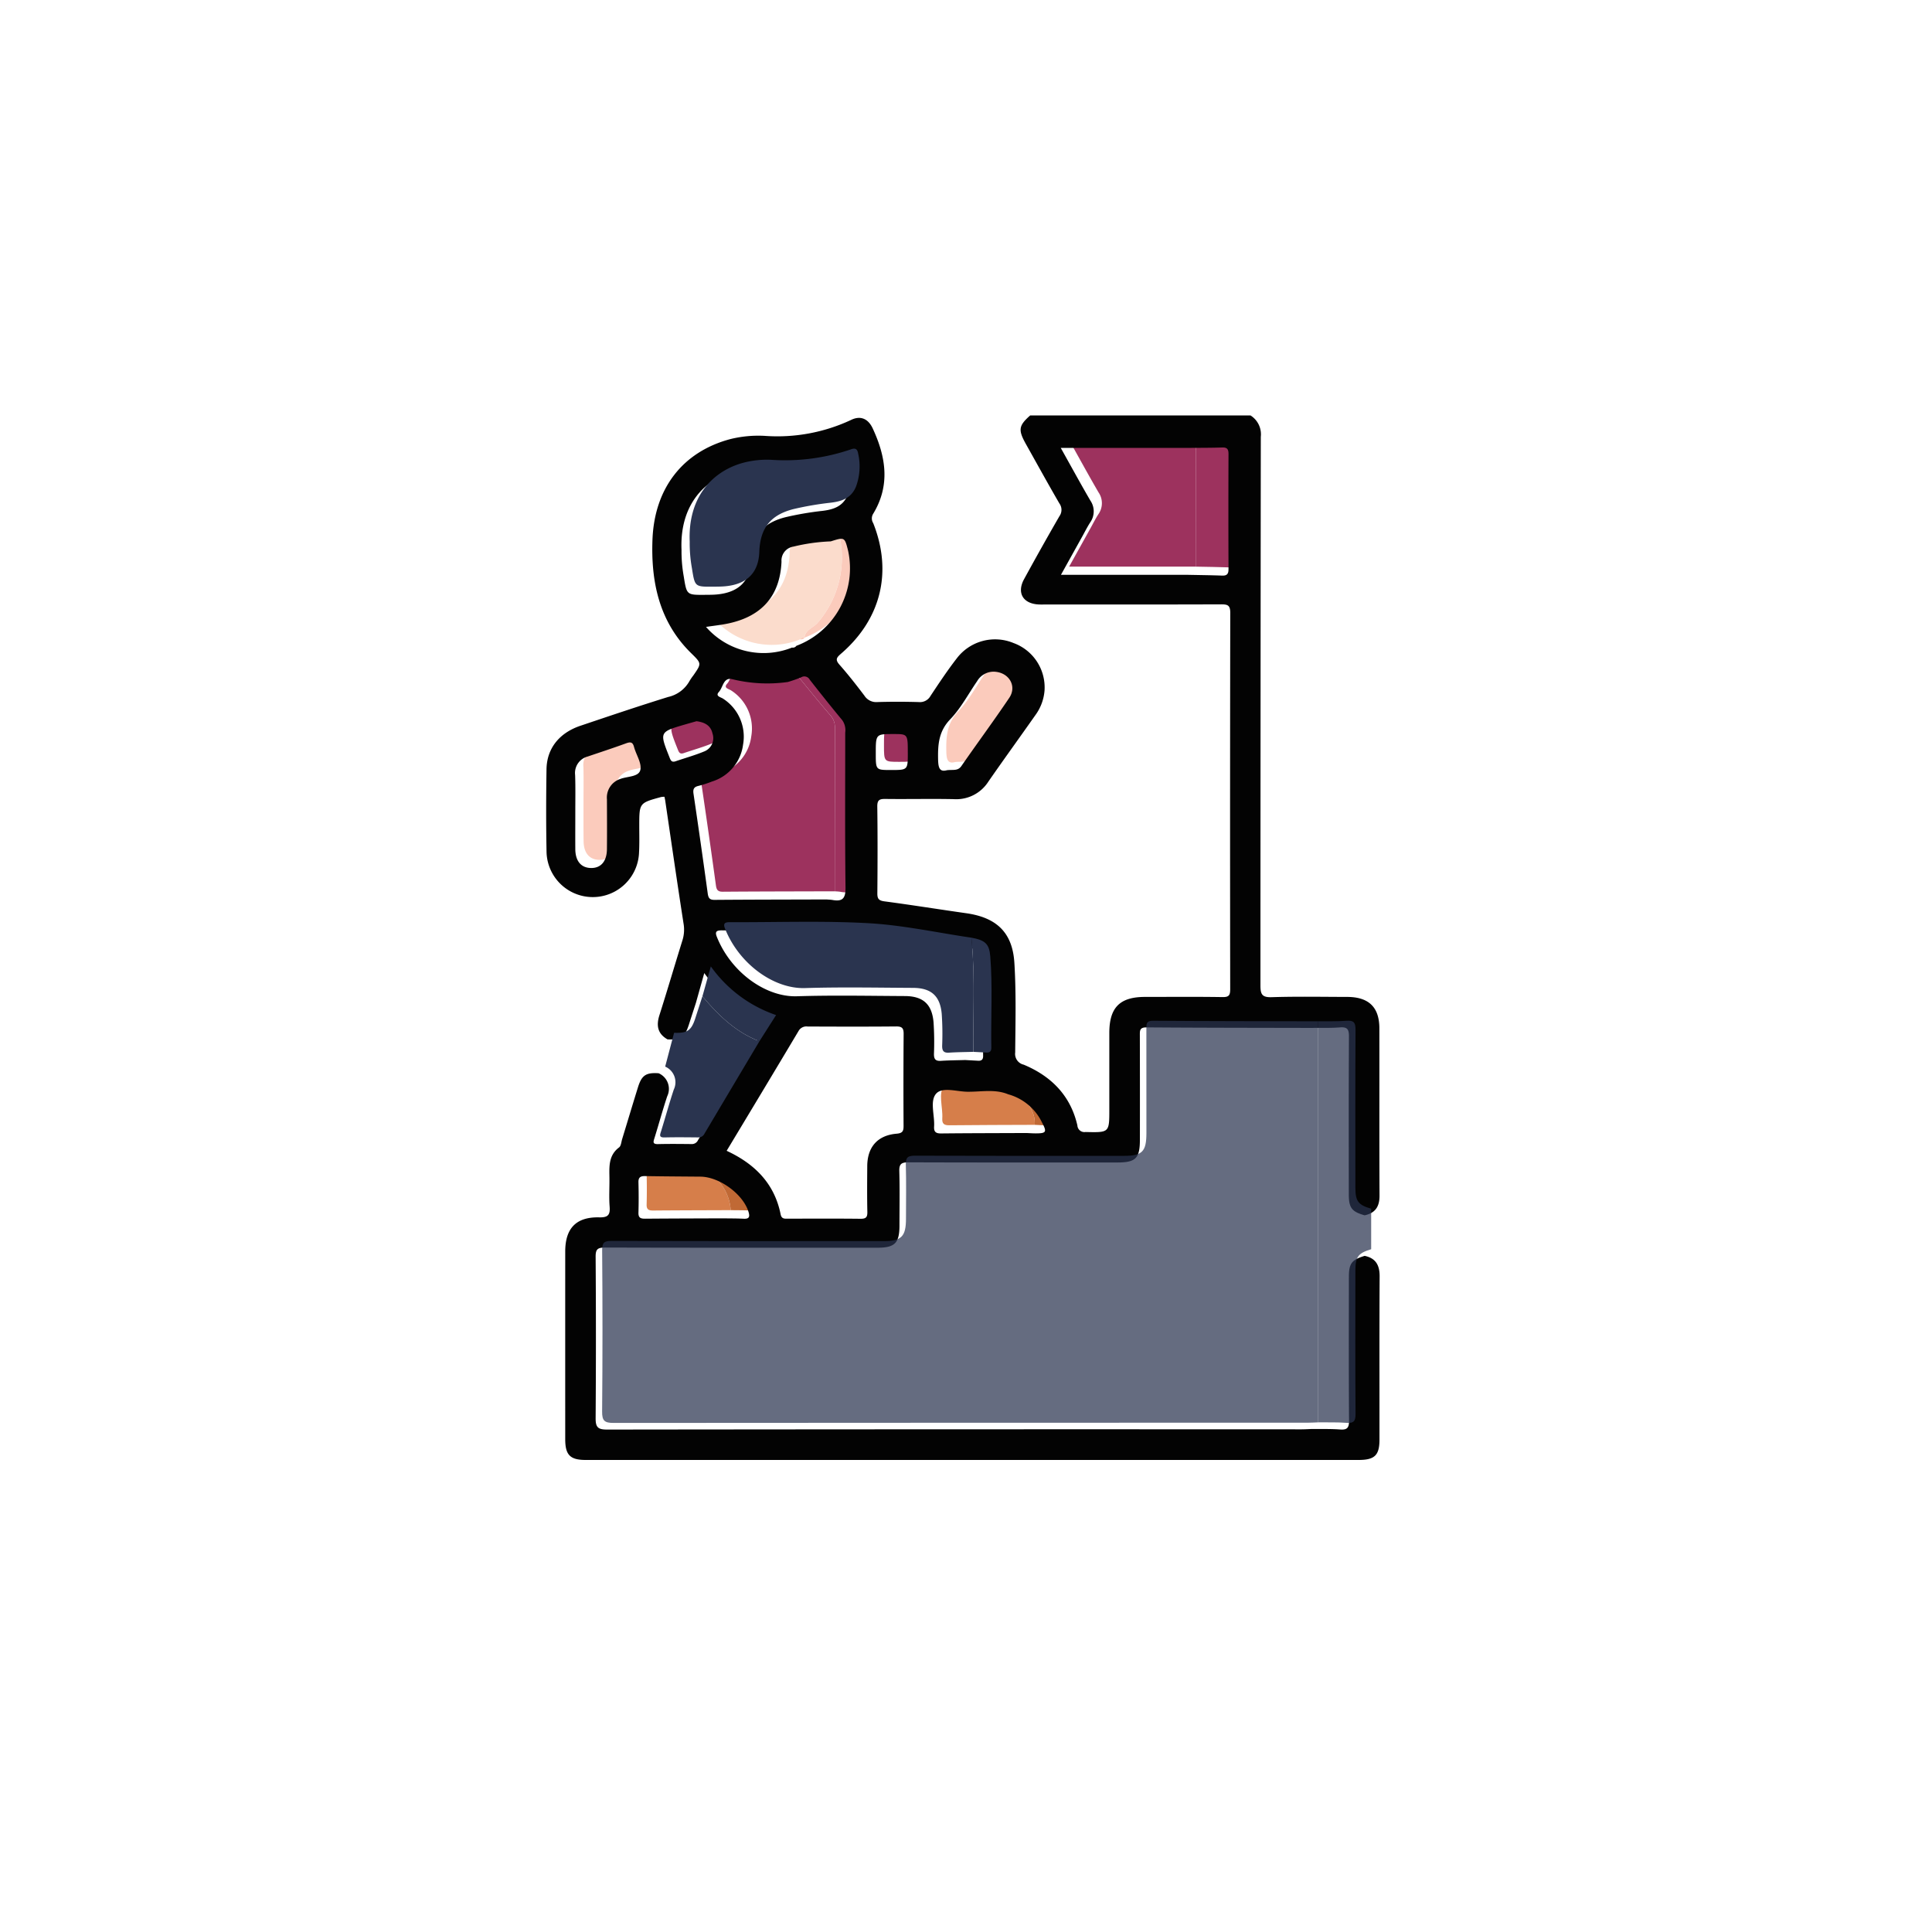 <svg xmlns="http://www.w3.org/2000/svg" xmlns:xlink="http://www.w3.org/1999/xlink" width="306" height="305" viewBox="0 0 306 305">
  <defs>
    <filter id="Elipse_35" x="0" y="0" width="306" height="305" filterUnits="userSpaceOnUse">
      <feOffset dx="1" dy="4" input="SourceAlpha"/>
      <feGaussianBlur stdDeviation="7.5" result="blur"/>
      <feFlood flood-opacity="0.161"/>
      <feComposite operator="in" in2="blur"/>
      <feComposite in="SourceGraphic"/>
    </filter>
  </defs>
  <g id="Grupo_13348" data-name="Grupo 13348" transform="translate(-935.5 -155.5)">
    <g transform="matrix(1, 0, 0, 1, 935.5, 155.5)" filter="url(#Elipse_35)">
      <ellipse id="Elipse_35-2" data-name="Elipse 35" cx="130.5" cy="130" rx="130.5" ry="130" transform="translate(21.5 18.5)" fill="#fff"/>
    </g>
    <g id="Grupo_13322" data-name="Grupo 13322" transform="translate(461 53.29)">
      <g id="Grupo_13321" data-name="Grupo 13321" transform="translate(561 168)">
        <path id="Trazado_7084" data-name="Trazado 7084" d="M4502.177,340.383c-5.912.017-11.824.021-17.735.066-.774.006-.986-.29-1.084-1q-1.084-7.9-2.252-15.79c-.108-.73.042-1.094.789-1.263a16.935,16.935,0,0,0,2.142-.691,7.053,7.053,0,0,0,4.914-5.845,7.154,7.154,0,0,0-3.16-7.271c-.355-.256-1.3-.38-.659-1.082.658-.718.695-2.359,2.117-2.005a23.3,23.3,0,0,0,8.79.443c1.8,2.18,3.562,4.389,5.413,6.523a2.816,2.816,0,0,1,.75,2.015Q4502.168,327.43,4502.177,340.383Z" transform="translate(-4456.466 -265.017)" fill="#9d325e"/>
        <path id="Trazado_7085" data-name="Trazado 7085" d="M4635.939,240.821h-20.045c1.16-2.087,2.265-4.078,3.372-6.068.417-.751.8-1.524,1.268-2.244a3.025,3.025,0,0,0,.005-3.467c-1.56-2.683-3.046-5.408-4.676-8.32h20.1Q4635.948,230.772,4635.939,240.821Z" transform="translate(-4533.059 -216.872)" fill="#9d325e"/>
        <path id="Trazado_7086" data-name="Trazado 7086" d="M4499.337,271.824a12.109,12.109,0,0,1-13.62-3.271c1.269-.2,2.456-.315,3.615-.567,5.288-1.151,8.108-4.414,8.341-9.766a2.233,2.233,0,0,1,1.9-2.389,29.4,29.4,0,0,1,5.894-.824,15.8,15.8,0,0,1-3.3,14.109c-.679.861-2.014,1.126-2.151,2.436l.017-.012A.586.586,0,0,0,4499.337,271.824Z" transform="translate(-4459.104 -236.354)" fill="#fbdccc"/>
        <path id="Trazado_7087" data-name="Trazado 7087" d="M4662.362,240.733q.01-10.049.018-20.1c1.828-.017,3.656,0,5.482-.066.793-.026,1,.283.993,1.031q-.035,9.116,0,18.231c0,.77-.253,1.054-1.022,1.025C4666.011,240.788,4664.186,240.771,4662.362,240.733Z" transform="translate(-4559.481 -216.784)" fill="#9d325e"/>
        <path id="Trazado_7088" data-name="Trazado 7088" d="M4437.767,339.713c0-1.933.038-3.868-.012-5.8a2.692,2.692,0,0,1,2-2.923c2.029-.683,4.063-1.354,6.075-2.087.687-.25,1.046-.215,1.254.573.327,1.24,1.252,2.574,1,3.648-.264,1.111-2.046.994-3.158,1.416a3.094,3.094,0,0,0-2.134,3.232c.007,2.632.021,5.263,0,7.895-.019,1.953-.979,3.032-2.578,2.981-1.532-.049-2.414-1.107-2.431-2.972C4437.753,343.687,4437.768,341.7,4437.767,339.713Z" transform="translate(-4431.85 -278.265)" fill="#fbcbbc"/>
        <path id="Trazado_7089" data-name="Trazado 7089" d="M4521.872,339.877q.008-12.952.026-25.9a2.817,2.817,0,0,0-.75-2.015c-1.85-2.134-3.616-4.342-5.413-6.523a21.281,21.281,0,0,0,2.109-.734.967.967,0,0,1,1.362.369c1.7,2.158,3.4,4.308,5.155,6.419a2.741,2.741,0,0,1,.467,1.97c0,8.183-.055,16.367.047,24.549.021,1.683-.459,2.234-2.042,1.956C4522.517,339.908,4522.192,339.9,4521.872,339.877Z" transform="translate(-4476.161 -264.511)" fill="#9d325e"/>
        <path id="Trazado_7090" data-name="Trazado 7090" d="M4572.271,318.409c-1.156.32-1.375-.369-1.4-1.648-.047-2.371.07-4.482,1.917-6.406,1.686-1.756,2.855-4.007,4.26-6.034a3.017,3.017,0,0,1,3-1.486c2.156.26,3.3,2.333,2.092,4.12-2.459,3.644-5.075,7.183-7.58,10.8C4574,318.556,4573.252,318.3,4572.271,318.409Z" transform="translate(-4507.488 -263.517)" fill="#fbcbbc"/>
        <path id="Trazado_7091" data-name="Trazado 7091" d="M4583.771,463.043c-4.511.019-9.021.021-13.531.07-.835.009-1.16-.25-1.108-1.1.108-1.76-.69-3.984.29-5.161.959-1.152,3.235-.376,4.92-.344,2.172.041,4.4-.469,6.519.405,0,.609.515.885.815,1.306C4582.715,459.674,4583.909,461.073,4583.771,463.043Z" transform="translate(-4506.388 -350.692)" fill="#d67e4a"/>
        <path id="Trazado_7092" data-name="Trazado 7092" d="M4474.261,494.51c-4.077.016-8.154.023-12.231.057-.687.006-1.114-.095-1.089-.941.047-1.608.043-3.22,0-4.829-.021-.807.348-.991,1.068-.978,2.9.05,5.791.062,8.687.089.214.848.991,1.238,1.506,1.839A7.8,7.8,0,0,1,4474.261,494.51Z" transform="translate(-4445.025 -368.647)" fill="#d67e4a"/>
        <path id="Trazado_7093" data-name="Trazado 7093" d="M4518.848,271.013c.137-1.311,1.473-1.576,2.152-2.436a15.8,15.8,0,0,0,3.3-14.109c2.2-.692,2.2-.692,2.749,1.462A13.115,13.115,0,0,1,4518.848,271.013Z" transform="translate(-4477.931 -235.814)" fill="#fbcbbc"/>
        <path id="Trazado_7094" data-name="Trazado 7094" d="M4475.3,320.975c1.3.168,2.256.674,2.537,1.963a2.256,2.256,0,0,1-1.294,2.813c-1.479.617-3.035,1.044-4.554,1.566-.658.227-.788-.166-.989-.675-1.573-3.967-1.585-3.963,2.517-5.161C4474.137,321.3,4474.755,321.131,4475.3,320.975Z" transform="translate(-4450.188 -273.839)" fill="#9d325e"/>
        <path id="Trazado_7095" data-name="Trazado 7095" d="M4553.082,328.662c0,2.711,0,2.711-2.663,2.711-2.408,0-2.408,0-2.408-2.631,0-3.064,0-3.064,2.813-3.064C4553.082,325.678,4553.082,325.678,4553.082,328.662Z" transform="translate(-4494.502 -276.512)" fill="#9d325e"/>
        <path id="Trazado_7096" data-name="Trazado 7096" d="M4487.1,494.627a7.8,7.8,0,0,0-2.058-4.764c-.515-.6-1.292-.991-1.506-1.839,3.046-.01,6.84,2.778,7.684,5.609.223.749.1,1.1-.763,1.056C4489.343,494.633,4488.222,494.645,4487.1,494.627Z" transform="translate(-4457.867 -368.764)" fill="#c06935"/>
        <path id="Trazado_7097" data-name="Trazado 7097" d="M4599.477,463.952c.138-1.97-1.056-3.368-2.095-4.824-.3-.421-.817-.7-.816-1.306a8.429,8.429,0,0,1,5.379,4.5c.788,1.49.644,1.687-1.023,1.689C4600.441,464.008,4599.959,463.971,4599.477,463.952Z" transform="translate(-4522.093 -351.601)" fill="#c06935"/>
        <path id="Trazado_7098" data-name="Trazado 7098" d="M4517.263,293.558a.586.586,0,0,1,.7-.283C4517.8,293.553,4517.538,293.566,4517.263,293.558Z" transform="translate(-4477.03 -258.088)" fill="#fbcbbc"/>
        <path id="Trazado_7099" data-name="Trazado 7099" d="M4443.309,310.624c-1.581-.9-1.811-2.188-1.284-3.842,1.254-3.937,2.411-7.9,3.643-11.848a5.629,5.629,0,0,0,.175-2.659c-1.008-6.48-1.944-12.972-2.9-19.46-.03-.2-.083-.406-.126-.614a2.923,2.923,0,0,0-.525.038c-3.461.942-3.457.943-3.463,4.537,0,1.507.047,3.019-.05,4.521a7.329,7.329,0,0,1-14.631-.217c-.088-4.413-.077-8.83-.009-13.243.05-3.284,2.013-5.75,5.365-6.881,4.624-1.56,9.249-3.12,13.91-4.565a5.139,5.139,0,0,0,3.348-2.48,9.137,9.137,0,0,1,.635-.932c1.327-1.906,1.313-1.891-.369-3.543-5.035-4.943-6.352-11.246-6.108-17.913.3-8.285,4.9-14,12.34-15.972a18.478,18.478,0,0,1,5.445-.508,27.539,27.539,0,0,0,13.643-2.51c1.5-.75,2.729-.229,3.452,1.319,2.095,4.494,2.823,9.032.068,13.544a1.4,1.4,0,0,0,.02,1.474c3.065,7.727,1.237,15.2-5.11,20.678-.7.6-.944.935-.236,1.736,1.389,1.569,2.68,3.228,3.948,4.9a2.2,2.2,0,0,0,2.012,1.017c2.206-.07,4.416-.063,6.621,0a1.9,1.9,0,0,0,1.837-.977c1.338-2.014,2.678-4.036,4.158-5.945a7.616,7.616,0,0,1,8.98-2.432,7.487,7.487,0,0,1,4.92,7.554,7.6,7.6,0,0,1-1.455,3.876c-2.472,3.52-5,7-7.451,10.536a6.032,6.032,0,0,1-5.479,2.761c-3.6-.076-7.214.017-10.82-.031-.946-.013-1.3.173-1.284,1.221.063,4.575.048,9.152.01,13.728-.008.876.238,1.153,1.139,1.272,4.317.57,8.618,1.266,12.93,1.876,4.79.677,7.335,3.038,7.634,7.856.292,4.72.168,9.469.129,14.2a1.747,1.747,0,0,0,1.351,1.931c4.357,1.822,7.413,4.884,8.5,9.622a1.11,1.11,0,0,0,1.28,1.042c3.778.085,3.777.118,3.777-3.573q0-6.057,0-12.113c0-4.032,1.663-5.706,5.649-5.709,4.092,0,8.184-.04,12.274.026,1.031.017,1.224-.295,1.223-1.262q-.043-29.8.011-59.6c0-1.255-.475-1.336-1.488-1.333-9.206.033-18.413.019-27.619.019-.43,0-.862.019-1.291-.006-2.442-.141-3.436-1.848-2.263-4q2.74-5.019,5.6-9.973a1.723,1.723,0,0,0,0-2.017c-1.807-3.11-3.54-6.264-5.3-9.4-1.262-2.255-1.162-2.919.672-4.544h34.892a3.528,3.528,0,0,1,1.633,3.388q-.051,43.447-.056,86.894c0,1.4.257,1.9,1.786,1.849,3.979-.125,7.967-.048,11.95-.04,3.424.007,5.1,1.625,5.1,4.99.015,8.829-.018,17.659.024,26.488.008,1.731-.675,2.756-2.362,3.109-2.029-.574-2.5-1.179-2.5-3.315-.007-8.34-.024-16.68.022-25.019.006-1.114-.26-1.516-1.411-1.427-1.5.114-3.009.063-4.514.083-8.718-.02-17.437-.021-26.154-.085-1.095-.008-1.042.541-1.041,1.291q.021,8.236.007,16.472c0,2.968-.652,3.632-3.568,3.633-11.035,0-22.069.017-33.1-.025-1.117,0-1.472.267-1.438,1.416.083,2.85.029,5.7.027,8.558,0,2.822-.72,3.549-3.509,3.55-14.372,0-28.744.016-43.115-.028-1.2,0-1.512.269-1.5,1.49q.089,12.757,0,25.514c-.014,1.47.363,1.824,1.826,1.822q54.983-.066,109.967-.037c.538,0,1.075-.035,1.611-.054,1.5.019,3.015-.035,4.513.079,1.144.087,1.42-.294,1.412-1.417-.051-7.585-.031-15.17-.023-22.755,0-2.131.458-2.714,2.5-3.326,1.777.378,2.378,1.5,2.368,3.274-.05,8.612-.018,17.224-.026,25.837,0,2.477-.767,3.213-3.31,3.213q-61.2,0-122.4,0c-2.478,0-3.254-.785-3.254-3.291q-.006-14.856,0-29.712c0-3.692,1.736-5.506,5.4-5.418,1.4.034,1.734-.409,1.633-1.713-.117-1.5-.012-3.012-.031-4.519-.022-1.782-.167-3.569,1.526-4.844.318-.24.351-.874.492-1.334.833-2.719,1.646-5.444,2.491-8.159.6-1.943,1.273-2.384,3.285-2.253a2.7,2.7,0,0,1,1.358,3.643c-.727,2.181-1.326,4.4-2.013,6.6-.183.585-.356,1,.558.977,1.769-.044,3.539-.025,5.309-.006a1.062,1.062,0,0,0,1.02-.611q4.335-7.316,8.694-14.617l2.639-4.144a20.977,20.977,0,0,1-10.338-7.707c-.494,1.757-.911,3.243-1.328,4.729-.374,1.155-.75,2.309-1.12,3.465C4446.047,310.264,4445.4,310.711,4443.309,310.624Zm20.41-62.338-.017.012a13.117,13.117,0,0,0,8.2-15.083c-.546-2.154-.546-2.154-2.749-1.462a29.406,29.406,0,0,0-5.894.824,2.233,2.233,0,0,0-1.9,2.389c-.233,5.352-3.053,8.614-8.342,9.766-1.158.252-2.346.372-3.615.567a12.111,12.111,0,0,0,13.621,3.271A.677.677,0,0,0,4463.719,248.286Zm-15.262,84.074c-2.9-.026-5.792-.038-8.687-.089-.721-.013-1.089.171-1.069.978.042,1.609.046,3.221,0,4.829-.025.846.4.946,1.089.941,4.077-.034,8.154-.041,12.231-.057,1.119.018,2.239.006,3.357.063.862.044.986-.308.763-1.057C4455.3,335.138,4451.5,332.351,4448.457,332.36Zm51.711-6.91c.481.02.964.057,1.445.056,1.667,0,1.812-.2,1.023-1.689a8.428,8.428,0,0,0-5.379-4.5c-2.123-.875-4.346-.364-6.518-.405-1.686-.032-3.962-.808-4.921.344-.98,1.177-.181,3.4-.29,5.161-.053.85.273,1.11,1.108,1.1C4491.147,325.471,4495.657,325.469,4500.168,325.45Zm25.516-108.5h-20.095c1.63,2.912,3.116,5.637,4.676,8.32a3.026,3.026,0,0,1-.005,3.467c-.466.72-.85,1.493-1.268,2.244-1.107,1.99-2.212,3.981-3.372,6.068h20.045c1.824.038,3.649.055,5.471.123.768.029,1.025-.255,1.021-1.025q-.035-9.116,0-18.232c0-.747-.2-1.057-.992-1.031C4529.339,216.945,4527.511,216.933,4525.684,216.95Zm-35.547,78.86c-5.426-.8-10.828-1.986-16.28-2.292-7.3-.409-14.634-.127-21.954-.163-.767,0-1.128.152-.8.99,2.217,5.621,7.741,9.6,12.681,9.447,5.7-.179,11.409-.06,17.114-.032,2.869.014,4.288,1.278,4.54,4.124a46.9,46.9,0,0,1,.068,5c-.016.813.2,1.194,1.082,1.136,1.283-.085,2.571-.09,3.857-.13.693.038,1.387.079,2.08.114.534.026.777-.219.767-.769-.084-4.834.222-9.677-.168-14.5C4492.966,296.745,4492.251,296.188,4490.137,295.81Zm-27.78-41.787a23.294,23.294,0,0,1-8.789-.443c-1.423-.354-1.46,1.288-2.117,2.005-.643.7.3.826.659,1.082a7.155,7.155,0,0,1,3.161,7.271,7.053,7.053,0,0,1-4.915,5.845,16.955,16.955,0,0,1-2.142.691c-.747.169-.9.534-.79,1.263q1.169,7.889,2.252,15.79c.1.714.31,1.009,1.084,1,5.912-.045,11.823-.049,17.735-.066.32.028.645.031.96.086,1.583.279,2.063-.273,2.042-1.956-.1-8.182-.046-16.366-.047-24.549a2.739,2.739,0,0,0-.467-1.97c-1.753-2.111-3.46-4.261-5.155-6.419a.967.967,0,0,0-1.362-.369A21.287,21.287,0,0,1,4462.356,254.023Zm-9.686,74.243c4.432,2.058,7.569,5.164,8.549,10.06.154.77.653.691,1.194.69,3.82-.006,7.642-.028,11.461.016.856.01,1.1-.245,1.08-1.091-.054-2.42-.032-4.843-.016-7.264.021-3.01,1.634-4.861,4.639-5.118.967-.082,1.118-.414,1.113-1.255q-.044-7.265.011-14.53c.008-.895-.22-1.207-1.162-1.2-4.681.045-9.363.029-14.044.01a1.419,1.419,0,0,0-1.444.722C4460.29,315.619,4456.5,321.908,4452.671,328.266Zm-7.148-95.175a22.2,22.2,0,0,0,.346,4.174c.477,2.968.444,2.976,3.358,2.952.646-.005,1.295,0,1.937-.063,3.462-.329,5.271-2.17,5.384-5.454.13-3.742,1.763-5.861,5.471-6.784a49.611,49.611,0,0,1,5.862-1c1.756-.219,3.217-.721,3.968-2.516a9.2,9.2,0,0,0,.36-5.226c-.118-.7-.372-1-1.188-.69a32.235,32.235,0,0,1-12.545,1.645,14.7,14.7,0,0,0-4.78.551C4448.767,222.168,4445.236,226.376,4445.523,233.091ZM4428.7,274.546c0,1.987-.015,3.974,0,5.961.018,1.865.9,2.923,2.431,2.972,1.6.051,2.559-1.028,2.578-2.981.025-2.632.011-5.263,0-7.895a3.1,3.1,0,0,1,2.134-3.232c1.111-.422,2.894-.305,3.157-1.416.255-1.074-.669-2.408-1-3.648-.208-.788-.568-.823-1.254-.573-2.012.733-4.045,1.4-6.075,2.087a2.692,2.692,0,0,0-2,2.923C4428.739,270.678,4428.7,272.613,4428.7,274.546Zm58.865-6.555c.98-.11,1.728.147,2.285-.658,2.506-3.614,5.122-7.152,7.581-10.8,1.205-1.787.064-3.86-2.093-4.12a3.018,3.018,0,0,0-3,1.486c-1.4,2.028-2.573,4.279-4.26,6.034-1.847,1.924-1.964,4.035-1.917,6.406C4486.193,267.622,4486.411,268.312,4487.567,267.992Zm-39.667-7.757c-.549.156-1.168.326-1.784.506-4.1,1.2-4.09,1.194-2.517,5.161.2.509.331.9.989.675,1.519-.522,3.076-.949,4.554-1.566a2.256,2.256,0,0,0,1.294-2.813C4450.156,260.909,4449.2,260.4,4447.9,260.235Zm33.463,5.015c0-2.984,0-2.984-2.258-2.984-2.812,0-2.812,0-2.812,3.064,0,2.631,0,2.631,2.408,2.631C4481.363,267.96,4481.363,267.96,4481.363,265.25Z" transform="translate(-4424.08 -211.804)" fill="#030303"/>
        <path id="Trazado_7100" data-name="Trazado 7100" d="M4707.271,433.914c1.5-.02,3.016.032,4.513-.083,1.152-.088,1.418.313,1.412,1.427-.047,8.34-.029,16.68-.022,25.02,0,2.137.476,2.741,2.5,3.315v6.419c-2.046.612-2.5,1.2-2.5,3.326-.008,7.585-.028,15.17.024,22.755.007,1.124-.269,1.5-1.413,1.417-1.5-.114-3.008-.06-4.513-.079Q4707.272,465.673,4707.271,433.914Z" transform="translate(-4585 -337.962)" fill="#2a344f" opacity="0.72"/>
        <path id="Trazado_7101" data-name="Trazado 7101" d="M4481.629,431.984q-4.351,7.307-8.694,14.617a1.061,1.061,0,0,1-1.02.612c-1.769-.019-3.54-.038-5.309.005-.914.023-.74-.392-.557-.977.687-2.195,1.286-4.418,2.013-6.6A2.7,2.7,0,0,0,4466.7,436q.705-2.678,1.412-5.355c2.093.087,2.74-.36,3.367-2.319.37-1.156.746-2.31,1.12-3.465C4475.12,427.858,4477.876,430.553,4481.629,431.984Z" transform="translate(-4447.846 -332.872)" fill="#2a344f"/>
        <path id="Trazado_7102" data-name="Trazado 7102" d="M4558.021,433.927q0,31.758,0,63.517c-.538.019-1.074.054-1.611.054q-54.984,0-109.968.037c-1.463,0-1.839-.351-1.826-1.822q.114-12.757.005-25.514c-.008-1.221.308-1.493,1.5-1.49,14.372.045,28.743.03,43.116.028,2.788,0,3.505-.728,3.508-3.55,0-2.853.057-5.707-.026-8.558-.034-1.148.321-1.42,1.438-1.416,11.034.041,22.068.026,33.1.024,2.917,0,3.567-.664,3.568-3.632q0-8.236-.007-16.472c0-.749-.054-1.3,1.041-1.291C4540.583,433.907,4549.3,433.908,4558.021,433.927Z" transform="translate(-4435.75 -337.975)" fill="#2a344f" opacity="0.72"/>
        <path id="Trazado_7103" data-name="Trazado 7103" d="M4528.856,418.137c-1.286.039-2.574.044-3.857.13-.882.059-1.1-.322-1.082-1.136a46.516,46.516,0,0,0-.069-5c-.25-2.846-1.669-4.11-4.539-4.124-5.706-.028-11.415-.146-17.115.032-4.94.155-10.463-3.826-12.68-9.447-.331-.838.031-.993.8-.99,7.319.036,14.656-.246,21.954.163,5.452.306,10.855,1.5,16.28,2.292C4529.154,406.075,4528.787,412.11,4528.856,418.137Z" transform="translate(-4461.192 -317.347)" fill="#2a344f"/>
        <path id="Trazado_7104" data-name="Trazado 7104" d="M4476.723,238.727c-.287-6.715,3.244-10.922,8.172-12.409a14.709,14.709,0,0,1,4.781-.55,32.231,32.231,0,0,0,12.545-1.645c.817-.306,1.071-.01,1.189.69a9.2,9.2,0,0,1-.36,5.226c-.751,1.795-2.212,2.3-3.968,2.516a49.6,49.6,0,0,0-5.863,1c-3.708.924-5.34,3.042-5.471,6.784-.114,3.284-1.922,5.125-5.384,5.454-.642.061-1.291.058-1.937.063-2.914.024-2.882.016-3.358-2.952A22.281,22.281,0,0,1,4476.723,238.727Z" transform="translate(-4453.984 -218.736)" fill="#2a344f"/>
        <path id="Trazado_7105" data-name="Trazado 7105" d="M4490.445,425.759c-3.753-1.431-6.51-4.125-9.028-7.122l1.328-4.73a20.972,20.972,0,0,0,10.337,7.707Z" transform="translate(-4456.661 -326.647)" fill="#2a344f"/>
        <path id="Trazado_7106" data-name="Trazado 7106" d="M4580.386,421.45c-.069-6.027.3-12.062-.312-18.08,2.115.378,2.829.935,2.99,2.921.39,4.826.084,9.668.168,14.5.01.55-.232.8-.767.769C4581.772,421.529,4581.08,421.488,4580.386,421.45Z" transform="translate(-4512.722 -320.659)" fill="#2a344f"/>
      </g>
    </g>
  </g>
</svg>
